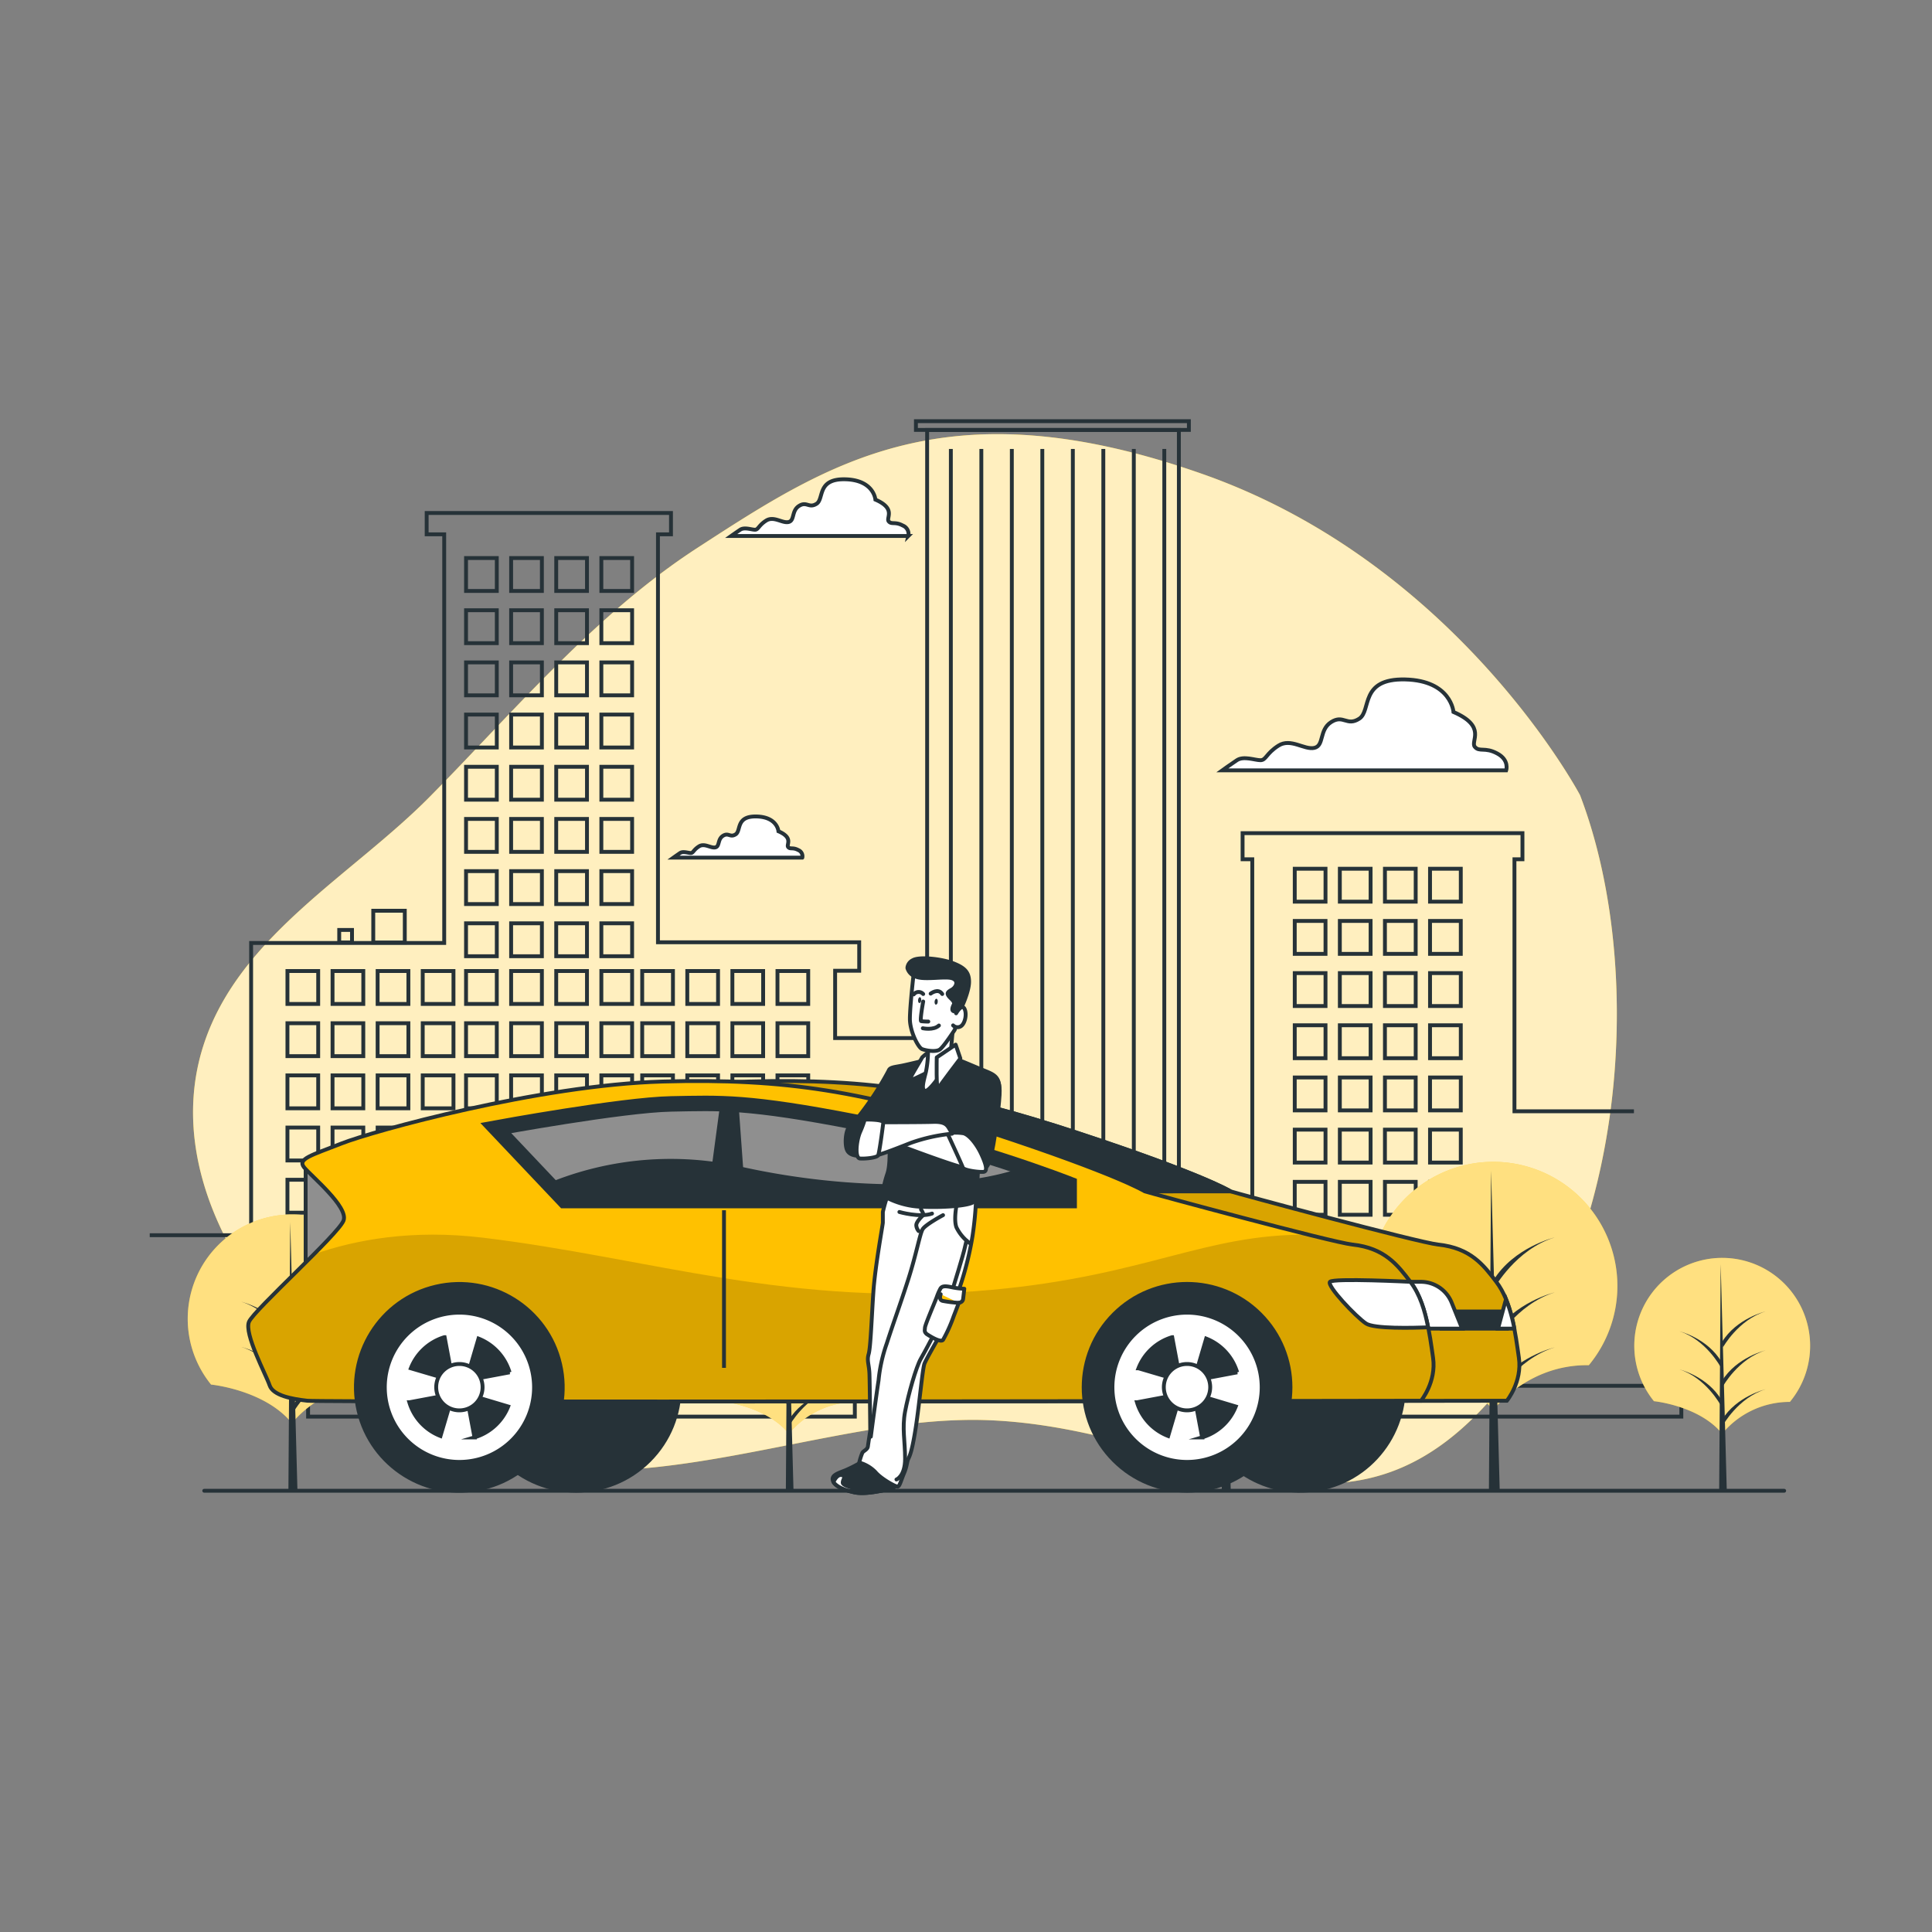 <svg xmlns="http://www.w3.org/2000/svg" xmlns:xlink="http://www.w3.org/1999/xlink" viewBox="0 0 500 500"><rect x="0" y="0" width="500" height="500" fill="#808080" stroke="none"/><defs><clipPath id="freepik--clip-path--inject-100"><path d="M318.47,308.32s-7.1-4.44-39.52-15.1S225.65,279,193.68,279.9s-75.06,12.88-83.05,16-11.55,4-9.77,6.21,11.54,10.22,10.21,13.77S88,339,86.64,342.07s4.45,13.77,5.33,16.44,5.78,3.55,9.77,4,288.24,0,288.24,0,4-4.88,3.11-11.1-1.84-14.42-5.85-19.67c-3.24-4.26-6.59-8.75-15-9.64C366.91,321.53,319.81,308.77,318.47,308.32Z" style="fill:#FFC100;stroke:#263238;stroke-miterlimit:10"></path></clipPath><clipPath id="freepik--clip-path-2--inject-100"><path d="M318.47,308.32s-7.1-4.44-39.52-15.1S225.65,279,193.68,279.9s-75.06,12.88-83.05,16-11.55,4-9.77,6.21,11.54,10.22,10.21,13.77S88,339,86.64,342.07s4.45,13.77,5.33,16.44,5.78,3.55,9.77,4,288.24,0,288.24,0,4-4.88,3.11-11.1-1.84-14.42-5.85-19.67c-3.24-4.26-6.59-8.75-15-9.64C366.91,321.53,319.81,308.77,318.47,308.32Z" style="fill:#FFC100"></path></clipPath><clipPath id="freepik--clip-path-3--inject-100"><path d="M296.27,308.32s-7.11-4.44-39.53-15.1S203.45,279,171.47,279.9s-75.06,12.88-83,16-11.55,4-9.77,6.21,11.55,10.22,10.21,13.77S65.77,339,64.44,342.07s4.44,13.77,5.33,16.44,5.77,3.55,9.77,4,288.23,0,288.23,0,4-4.88,3.11-11.1S369,337,365,331.73c-3.24-4.26-6.6-8.75-15-9.64C344.71,321.53,297.6,308.77,296.27,308.32Z" style="fill:#FFC100;stroke:#263238;stroke-miterlimit:10"></path></clipPath><clipPath id="freepik--clip-path-4--inject-100"><path d="M128.31,291.94l17.77,18.77H276.7v-4.26s-26.77-10.51-55-16-35.28-5-48-4.76S128.31,291.94,128.31,291.94Z" style="fill:#8f8f8f;stroke:#263238;stroke-miterlimit:10;stroke-width:4px"></path></clipPath></defs><g id="freepik--background-simple--inject-100"><path d="M408.91,205.78s-31.65-59.9-97.74-83.12-96.63-2.94-130.49,19C154,158.93,133.16,184,111.33,206.09c-20,20.28-49.3,36-58.55,64.07C41.09,305.66,67.59,344,99,364.65c43.88,28.78,86.42,11.17,132.24,4.41l.26,0a138.75,138.75,0,0,1,20.1-1.6c53.22.11,91.41,37.69,130.18-1S426.74,252.4,408.91,205.78Z" style="fill:#FFC100"></path><path d="M408.91,205.78s-31.65-59.9-97.74-83.12-96.63-2.94-130.49,19C154,158.93,133.16,184,111.33,206.09c-20,20.28-49.3,36-58.55,64.07C41.09,305.66,67.59,344,99,364.65c43.88,28.78,86.42,11.17,132.24,4.41l.26,0a138.75,138.75,0,0,1,20.1-1.6c53.22.11,91.41,37.69,130.18-1S426.74,252.4,408.91,205.78Z" style="fill:#fff;opacity:0.75"></path></g><g id="freepik--Clouds--inject-100"><path d="M387.48,195c-3.19-1.74-4.64-.29-5.81-1.74s3.2-5.23-5.51-9c0,0-.58-8.13-12.49-8.42S355,183.93,351.77,186s-4.07-1.16-7.26.87-1.75,6.1-4.36,6.68-6.1-2.61-9.29-.58-3.2,3.77-4.65,3.77-4.35-1.16-6.1,0-3.77,2.62-3.77,2.62H389.8S390.68,196.7,387.48,195Z" style="fill:#fff;stroke:#263238;stroke-miterlimit:10"></path><path d="M206.6,220c-1.45-.79-2.11-.13-2.63-.79s1.45-2.37-2.51-4.08c0,0-.26-3.7-5.67-3.83s-3.95,3.69-5.4,4.62-1.84-.53-3.29.39-.8,2.77-2,3-2.77-1.18-4.22-.26-1.45,1.71-2.11,1.71-2-.52-2.77,0-1.71,1.19-1.71,1.19h33.35A1.71,1.71,0,0,0,206.6,220Z" style="fill:#fff;stroke:#263238;stroke-miterlimit:10"></path><path d="M233.62,136c-2-1.08-2.9-.18-3.63-1.08s2-3.27-3.44-5.62c0,0-.36-5.08-7.79-5.26s-5.44,5.08-7.44,6.34-2.53-.72-4.53.55-1.08,3.8-2.72,4.17-3.8-1.63-5.79-.37-2,2.36-2.9,2.36-2.72-.73-3.81,0-2.36,1.63-2.36,1.63h45.86A2.35,2.35,0,0,0,233.62,136Z" style="fill:#fff;stroke:#263238;stroke-miterlimit:10"></path></g><g id="freepik--Buildings--inject-100"><rect x="96.6" y="235.7" width="8.16" height="8.22" style="fill:none;stroke:#263238;stroke-miterlimit:10"></rect><rect x="87.79" y="240.67" width="3.31" height="3.24" style="fill:none;stroke:#263238;stroke-miterlimit:10"></rect><polyline points="422.86 287.6 391.94 287.6 391.94 222.38 394.01 222.38 394.01 215.62 321.58 215.62 321.58 222.38 324.09 222.38 324.09 319.37 305.09 319.37 305.09 111.28 239.94 111.28 239.94 268.65 216.13 268.65 216.13 251.23 222.36 251.23 222.36 243.86 170.28 243.86 170.28 138.28 173.65 138.28 173.65 132.76 110.42 132.76 110.42 138.28 114.96 138.28 114.96 244.04 64.99 244.04 64.99 319.67 38.75 319.67" style="fill:none;stroke:#263238;stroke-miterlimit:10"></polyline><rect x="237.04" y="109" width="70.64" height="2.26" style="fill:none;stroke:#263238;stroke-miterlimit:10"></rect><rect x="120.61" y="144.42" width="7.96" height="8.52" style="fill:none;stroke:#263238;stroke-miterlimit:10"></rect><rect x="132.28" y="144.42" width="7.96" height="8.52" style="fill:none;stroke:#263238;stroke-miterlimit:10"></rect><rect x="143.95" y="144.42" width="7.96" height="8.52" style="fill:none;stroke:#263238;stroke-miterlimit:10"></rect><rect x="155.63" y="144.42" width="7.96" height="8.52" style="fill:none;stroke:#263238;stroke-miterlimit:10"></rect><rect x="120.61" y="157.93" width="7.96" height="8.52" style="fill:none;stroke:#263238;stroke-miterlimit:10"></rect><rect x="132.28" y="157.93" width="7.96" height="8.52" style="fill:none;stroke:#263238;stroke-miterlimit:10"></rect><rect x="143.95" y="157.93" width="7.96" height="8.52" style="fill:none;stroke:#263238;stroke-miterlimit:10"></rect><rect x="155.63" y="157.93" width="7.96" height="8.52" style="fill:none;stroke:#263238;stroke-miterlimit:10"></rect><rect x="120.61" y="171.43" width="7.96" height="8.52" style="fill:none;stroke:#263238;stroke-miterlimit:10"></rect><rect x="132.28" y="171.43" width="7.96" height="8.52" style="fill:none;stroke:#263238;stroke-miterlimit:10"></rect><rect x="143.95" y="171.43" width="7.96" height="8.52" style="fill:none;stroke:#263238;stroke-miterlimit:10"></rect><rect x="155.63" y="171.43" width="7.96" height="8.52" style="fill:none;stroke:#263238;stroke-miterlimit:10"></rect><rect x="120.61" y="184.93" width="7.96" height="8.52" style="fill:none;stroke:#263238;stroke-miterlimit:10"></rect><rect x="132.28" y="184.93" width="7.96" height="8.52" style="fill:none;stroke:#263238;stroke-miterlimit:10"></rect><rect x="143.95" y="184.93" width="7.96" height="8.52" style="fill:none;stroke:#263238;stroke-miterlimit:10"></rect><rect x="155.63" y="184.93" width="7.96" height="8.52" style="fill:none;stroke:#263238;stroke-miterlimit:10"></rect><rect x="120.61" y="198.44" width="7.96" height="8.52" style="fill:none;stroke:#263238;stroke-miterlimit:10"></rect><rect x="132.28" y="198.44" width="7.96" height="8.52" style="fill:none;stroke:#263238;stroke-miterlimit:10"></rect><rect x="143.95" y="198.44" width="7.96" height="8.52" style="fill:none;stroke:#263238;stroke-miterlimit:10"></rect><rect x="155.63" y="198.44" width="7.96" height="8.52" style="fill:none;stroke:#263238;stroke-miterlimit:10"></rect><rect x="120.61" y="211.94" width="7.96" height="8.52" style="fill:none;stroke:#263238;stroke-miterlimit:10"></rect><rect x="132.28" y="211.94" width="7.96" height="8.52" style="fill:none;stroke:#263238;stroke-miterlimit:10"></rect><rect x="143.95" y="211.94" width="7.96" height="8.52" style="fill:none;stroke:#263238;stroke-miterlimit:10"></rect><rect x="155.63" y="211.94" width="7.96" height="8.52" style="fill:none;stroke:#263238;stroke-miterlimit:10"></rect><rect x="120.61" y="225.45" width="7.96" height="8.52" style="fill:none;stroke:#263238;stroke-miterlimit:10"></rect><rect x="132.28" y="225.45" width="7.96" height="8.52" style="fill:none;stroke:#263238;stroke-miterlimit:10"></rect><rect x="143.95" y="225.45" width="7.96" height="8.52" style="fill:none;stroke:#263238;stroke-miterlimit:10"></rect><rect x="155.63" y="225.45" width="7.96" height="8.52" style="fill:none;stroke:#263238;stroke-miterlimit:10"></rect><rect x="120.61" y="238.95" width="7.96" height="8.52" style="fill:none;stroke:#263238;stroke-miterlimit:10"></rect><rect x="132.28" y="238.95" width="7.96" height="8.52" style="fill:none;stroke:#263238;stroke-miterlimit:10"></rect><rect x="143.95" y="238.95" width="7.96" height="8.52" style="fill:none;stroke:#263238;stroke-miterlimit:10"></rect><rect x="155.63" y="238.95" width="7.96" height="8.52" style="fill:none;stroke:#263238;stroke-miterlimit:10"></rect><rect x="120.61" y="251.3" width="7.96" height="8.52" style="fill:none;stroke:#263238;stroke-miterlimit:10"></rect><rect x="132.28" y="251.3" width="7.96" height="8.52" style="fill:none;stroke:#263238;stroke-miterlimit:10"></rect><rect x="143.95" y="251.3" width="7.96" height="8.52" style="fill:none;stroke:#263238;stroke-miterlimit:10"></rect><rect x="155.63" y="251.3" width="7.96" height="8.52" style="fill:none;stroke:#263238;stroke-miterlimit:10"></rect><rect x="120.61" y="264.81" width="7.96" height="8.52" style="fill:none;stroke:#263238;stroke-miterlimit:10"></rect><rect x="132.28" y="264.81" width="7.96" height="8.52" style="fill:none;stroke:#263238;stroke-miterlimit:10"></rect><rect x="143.95" y="264.81" width="7.96" height="8.52" style="fill:none;stroke:#263238;stroke-miterlimit:10"></rect><rect x="155.63" y="264.81" width="7.96" height="8.52" style="fill:none;stroke:#263238;stroke-miterlimit:10"></rect><rect x="120.61" y="278.31" width="7.96" height="8.52" style="fill:none;stroke:#263238;stroke-miterlimit:10"></rect><rect x="132.28" y="278.31" width="7.96" height="8.52" style="fill:none;stroke:#263238;stroke-miterlimit:10"></rect><rect x="143.95" y="278.31" width="7.96" height="8.52" style="fill:none;stroke:#263238;stroke-miterlimit:10"></rect><rect x="155.63" y="278.31" width="7.96" height="8.52" style="fill:none;stroke:#263238;stroke-miterlimit:10"></rect><rect x="120.61" y="291.81" width="7.96" height="8.52" style="fill:none;stroke:#263238;stroke-miterlimit:10"></rect><rect x="132.28" y="291.81" width="7.96" height="8.52" style="fill:none;stroke:#263238;stroke-miterlimit:10"></rect><rect x="143.95" y="291.81" width="7.96" height="8.52" style="fill:none;stroke:#263238;stroke-miterlimit:10"></rect><rect x="155.63" y="291.81" width="7.96" height="8.52" style="fill:none;stroke:#263238;stroke-miterlimit:10"></rect><rect x="120.61" y="305.32" width="7.96" height="8.52" style="fill:none;stroke:#263238;stroke-miterlimit:10"></rect><rect x="132.28" y="305.32" width="7.96" height="8.52" style="fill:none;stroke:#263238;stroke-miterlimit:10"></rect><rect x="143.95" y="305.32" width="7.96" height="8.52" style="fill:none;stroke:#263238;stroke-miterlimit:10"></rect><rect x="155.63" y="305.32" width="7.96" height="8.52" style="fill:none;stroke:#263238;stroke-miterlimit:10"></rect><rect x="120.61" y="318.82" width="7.96" height="8.52" style="fill:none;stroke:#263238;stroke-miterlimit:10"></rect><rect x="132.28" y="318.82" width="7.96" height="8.52" style="fill:none;stroke:#263238;stroke-miterlimit:10"></rect><rect x="143.95" y="318.82" width="7.96" height="8.52" style="fill:none;stroke:#263238;stroke-miterlimit:10"></rect><rect x="155.63" y="318.82" width="7.96" height="8.52" style="fill:none;stroke:#263238;stroke-miterlimit:10"></rect><rect x="120.61" y="332.33" width="7.96" height="8.52" style="fill:none;stroke:#263238;stroke-miterlimit:10"></rect><rect x="132.28" y="332.33" width="7.96" height="8.52" style="fill:none;stroke:#263238;stroke-miterlimit:10"></rect><rect x="143.95" y="332.33" width="7.96" height="8.52" style="fill:none;stroke:#263238;stroke-miterlimit:10"></rect><rect x="155.63" y="332.33" width="7.96" height="8.52" style="fill:none;stroke:#263238;stroke-miterlimit:10"></rect><rect x="120.61" y="345.83" width="7.96" height="8.52" style="fill:none;stroke:#263238;stroke-miterlimit:10"></rect><rect x="132.28" y="345.83" width="7.96" height="8.52" style="fill:none;stroke:#263238;stroke-miterlimit:10"></rect><rect x="143.95" y="345.83" width="7.96" height="8.52" style="fill:none;stroke:#263238;stroke-miterlimit:10"></rect><rect x="155.63" y="345.83" width="7.96" height="8.52" style="fill:none;stroke:#263238;stroke-miterlimit:10"></rect><rect x="166.2" y="251.3" width="7.96" height="8.52" style="fill:none;stroke:#263238;stroke-miterlimit:10"></rect><rect x="177.87" y="251.3" width="7.96" height="8.52" style="fill:none;stroke:#263238;stroke-miterlimit:10"></rect><rect x="189.54" y="251.3" width="7.96" height="8.52" style="fill:none;stroke:#263238;stroke-miterlimit:10"></rect><rect x="201.21" y="251.3" width="7.96" height="8.52" style="fill:none;stroke:#263238;stroke-miterlimit:10"></rect><rect x="166.2" y="264.81" width="7.96" height="8.52" style="fill:none;stroke:#263238;stroke-miterlimit:10"></rect><rect x="177.87" y="264.81" width="7.96" height="8.52" style="fill:none;stroke:#263238;stroke-miterlimit:10"></rect><rect x="189.54" y="264.81" width="7.96" height="8.52" style="fill:none;stroke:#263238;stroke-miterlimit:10"></rect><rect x="201.21" y="264.81" width="7.96" height="8.52" style="fill:none;stroke:#263238;stroke-miterlimit:10"></rect><rect x="166.2" y="278.31" width="7.96" height="8.52" style="fill:none;stroke:#263238;stroke-miterlimit:10"></rect><rect x="177.87" y="278.31" width="7.96" height="8.52" style="fill:none;stroke:#263238;stroke-miterlimit:10"></rect><rect x="189.54" y="278.31" width="7.96" height="8.52" style="fill:none;stroke:#263238;stroke-miterlimit:10"></rect><rect x="201.21" y="278.31" width="7.96" height="8.52" style="fill:none;stroke:#263238;stroke-miterlimit:10"></rect><rect x="166.2" y="291.81" width="7.96" height="8.52" style="fill:none;stroke:#263238;stroke-miterlimit:10"></rect><rect x="177.87" y="291.81" width="7.96" height="8.52" style="fill:none;stroke:#263238;stroke-miterlimit:10"></rect><rect x="189.54" y="291.81" width="7.96" height="8.52" style="fill:none;stroke:#263238;stroke-miterlimit:10"></rect><rect x="201.21" y="291.81" width="7.96" height="8.52" style="fill:none;stroke:#263238;stroke-miterlimit:10"></rect><rect x="166.2" y="305.32" width="7.96" height="8.52" style="fill:none;stroke:#263238;stroke-miterlimit:10"></rect><rect x="177.87" y="305.32" width="7.96" height="8.52" style="fill:none;stroke:#263238;stroke-miterlimit:10"></rect><rect x="189.54" y="305.32" width="7.96" height="8.52" style="fill:none;stroke:#263238;stroke-miterlimit:10"></rect><rect x="201.21" y="305.32" width="7.96" height="8.52" style="fill:none;stroke:#263238;stroke-miterlimit:10"></rect><rect x="166.2" y="318.82" width="7.96" height="8.52" style="fill:none;stroke:#263238;stroke-miterlimit:10"></rect><rect x="177.87" y="318.82" width="7.96" height="8.52" style="fill:none;stroke:#263238;stroke-miterlimit:10"></rect><rect x="189.54" y="318.82" width="7.96" height="8.52" style="fill:none;stroke:#263238;stroke-miterlimit:10"></rect><rect x="201.21" y="318.82" width="7.96" height="8.52" style="fill:none;stroke:#263238;stroke-miterlimit:10"></rect><rect x="166.2" y="332.33" width="7.96" height="8.52" style="fill:none;stroke:#263238;stroke-miterlimit:10"></rect><rect x="177.87" y="332.33" width="7.96" height="8.52" style="fill:none;stroke:#263238;stroke-miterlimit:10"></rect><rect x="189.54" y="332.33" width="7.96" height="8.52" style="fill:none;stroke:#263238;stroke-miterlimit:10"></rect><rect x="201.21" y="332.33" width="7.96" height="8.52" style="fill:none;stroke:#263238;stroke-miterlimit:10"></rect><rect x="166.2" y="345.83" width="7.96" height="8.52" style="fill:none;stroke:#263238;stroke-miterlimit:10"></rect><rect x="177.87" y="345.83" width="7.96" height="8.52" style="fill:none;stroke:#263238;stroke-miterlimit:10"></rect><rect x="189.54" y="345.83" width="7.96" height="8.52" style="fill:none;stroke:#263238;stroke-miterlimit:10"></rect><rect x="201.21" y="345.83" width="7.96" height="8.52" style="fill:none;stroke:#263238;stroke-miterlimit:10"></rect><rect x="74.39" y="251.3" width="7.96" height="8.52" style="fill:none;stroke:#263238;stroke-miterlimit:10"></rect><rect x="86.06" y="251.3" width="7.96" height="8.52" style="fill:none;stroke:#263238;stroke-miterlimit:10"></rect><rect x="97.73" y="251.3" width="7.96" height="8.52" style="fill:none;stroke:#263238;stroke-miterlimit:10"></rect><rect x="109.4" y="251.3" width="7.96" height="8.52" style="fill:none;stroke:#263238;stroke-miterlimit:10"></rect><rect x="74.39" y="264.81" width="7.96" height="8.52" style="fill:none;stroke:#263238;stroke-miterlimit:10"></rect><rect x="86.06" y="264.81" width="7.96" height="8.52" style="fill:none;stroke:#263238;stroke-miterlimit:10"></rect><rect x="97.73" y="264.81" width="7.96" height="8.52" style="fill:none;stroke:#263238;stroke-miterlimit:10"></rect><rect x="109.4" y="264.81" width="7.96" height="8.52" style="fill:none;stroke:#263238;stroke-miterlimit:10"></rect><rect x="74.39" y="278.31" width="7.96" height="8.52" style="fill:none;stroke:#263238;stroke-miterlimit:10"></rect><rect x="86.06" y="278.31" width="7.96" height="8.52" style="fill:none;stroke:#263238;stroke-miterlimit:10"></rect><rect x="97.73" y="278.31" width="7.96" height="8.52" style="fill:none;stroke:#263238;stroke-miterlimit:10"></rect><rect x="109.4" y="278.31" width="7.96" height="8.52" style="fill:none;stroke:#263238;stroke-miterlimit:10"></rect><rect x="74.39" y="291.81" width="7.96" height="8.52" style="fill:none;stroke:#263238;stroke-miterlimit:10"></rect><rect x="86.06" y="291.81" width="7.96" height="8.52" style="fill:none;stroke:#263238;stroke-miterlimit:10"></rect><rect x="97.73" y="291.81" width="7.96" height="8.52" style="fill:none;stroke:#263238;stroke-miterlimit:10"></rect><rect x="109.4" y="291.81" width="7.96" height="8.52" style="fill:none;stroke:#263238;stroke-miterlimit:10"></rect><rect x="74.39" y="305.32" width="7.96" height="8.52" style="fill:none;stroke:#263238;stroke-miterlimit:10"></rect><rect x="86.06" y="305.32" width="7.96" height="8.52" style="fill:none;stroke:#263238;stroke-miterlimit:10"></rect><rect x="97.73" y="305.32" width="7.96" height="8.52" style="fill:none;stroke:#263238;stroke-miterlimit:10"></rect><rect x="109.4" y="305.32" width="7.96" height="8.52" style="fill:none;stroke:#263238;stroke-miterlimit:10"></rect><rect x="74.39" y="318.82" width="7.96" height="8.52" style="fill:none;stroke:#263238;stroke-miterlimit:10"></rect><rect x="86.06" y="318.82" width="7.96" height="8.52" style="fill:none;stroke:#263238;stroke-miterlimit:10"></rect><rect x="97.73" y="318.82" width="7.96" height="8.52" style="fill:none;stroke:#263238;stroke-miterlimit:10"></rect><rect x="109.4" y="318.82" width="7.96" height="8.52" style="fill:none;stroke:#263238;stroke-miterlimit:10"></rect><rect x="74.39" y="332.33" width="7.96" height="8.52" style="fill:none;stroke:#263238;stroke-miterlimit:10"></rect><rect x="86.06" y="332.33" width="7.96" height="8.52" style="fill:none;stroke:#263238;stroke-miterlimit:10"></rect><rect x="97.73" y="332.33" width="7.96" height="8.52" style="fill:none;stroke:#263238;stroke-miterlimit:10"></rect><rect x="109.4" y="332.33" width="7.96" height="8.52" style="fill:none;stroke:#263238;stroke-miterlimit:10"></rect><rect x="74.39" y="345.83" width="7.96" height="8.52" style="fill:none;stroke:#263238;stroke-miterlimit:10"></rect><rect x="86.06" y="345.83" width="7.96" height="8.52" style="fill:none;stroke:#263238;stroke-miterlimit:10"></rect><rect x="97.73" y="345.83" width="7.96" height="8.52" style="fill:none;stroke:#263238;stroke-miterlimit:10"></rect><rect x="109.4" y="345.83" width="7.96" height="8.52" style="fill:none;stroke:#263238;stroke-miterlimit:10"></rect><rect x="335.08" y="224.83" width="7.96" height="8.52" style="fill:none;stroke:#263238;stroke-miterlimit:10"></rect><rect x="346.75" y="224.83" width="7.96" height="8.52" style="fill:none;stroke:#263238;stroke-miterlimit:10"></rect><rect x="358.42" y="224.83" width="7.96" height="8.52" style="fill:none;stroke:#263238;stroke-miterlimit:10"></rect><rect x="370.09" y="224.83" width="7.96" height="8.52" style="fill:none;stroke:#263238;stroke-miterlimit:10"></rect><rect x="335.08" y="238.34" width="7.96" height="8.52" style="fill:none;stroke:#263238;stroke-miterlimit:10"></rect><rect x="346.75" y="238.34" width="7.96" height="8.52" style="fill:none;stroke:#263238;stroke-miterlimit:10"></rect><rect x="358.42" y="238.34" width="7.96" height="8.52" style="fill:none;stroke:#263238;stroke-miterlimit:10"></rect><rect x="370.09" y="238.34" width="7.96" height="8.52" style="fill:none;stroke:#263238;stroke-miterlimit:10"></rect><rect x="335.08" y="251.84" width="7.96" height="8.52" style="fill:none;stroke:#263238;stroke-miterlimit:10"></rect><rect x="346.75" y="251.84" width="7.96" height="8.52" style="fill:none;stroke:#263238;stroke-miterlimit:10"></rect><rect x="358.42" y="251.84" width="7.96" height="8.52" style="fill:none;stroke:#263238;stroke-miterlimit:10"></rect><rect x="370.09" y="251.84" width="7.96" height="8.52" style="fill:none;stroke:#263238;stroke-miterlimit:10"></rect><rect x="335.08" y="265.34" width="7.96" height="8.52" style="fill:none;stroke:#263238;stroke-miterlimit:10"></rect><rect x="346.75" y="265.34" width="7.96" height="8.52" style="fill:none;stroke:#263238;stroke-miterlimit:10"></rect><rect x="358.42" y="265.34" width="7.96" height="8.52" style="fill:none;stroke:#263238;stroke-miterlimit:10"></rect><rect x="370.09" y="265.34" width="7.96" height="8.52" style="fill:none;stroke:#263238;stroke-miterlimit:10"></rect><rect x="335.08" y="278.85" width="7.96" height="8.52" style="fill:none;stroke:#263238;stroke-miterlimit:10"></rect><rect x="346.75" y="278.85" width="7.96" height="8.52" style="fill:none;stroke:#263238;stroke-miterlimit:10"></rect><rect x="358.42" y="278.85" width="7.96" height="8.52" style="fill:none;stroke:#263238;stroke-miterlimit:10"></rect><rect x="370.09" y="278.85" width="7.96" height="8.52" style="fill:none;stroke:#263238;stroke-miterlimit:10"></rect><rect x="335.08" y="292.35" width="7.96" height="8.52" style="fill:none;stroke:#263238;stroke-miterlimit:10"></rect><rect x="346.75" y="292.35" width="7.96" height="8.52" style="fill:none;stroke:#263238;stroke-miterlimit:10"></rect><rect x="358.42" y="292.35" width="7.96" height="8.52" style="fill:none;stroke:#263238;stroke-miterlimit:10"></rect><rect x="370.09" y="292.35" width="7.96" height="8.52" style="fill:none;stroke:#263238;stroke-miterlimit:10"></rect><rect x="335.08" y="305.86" width="7.96" height="8.52" style="fill:none;stroke:#263238;stroke-miterlimit:10"></rect><rect x="346.75" y="305.86" width="7.96" height="8.52" style="fill:none;stroke:#263238;stroke-miterlimit:10"></rect><rect x="358.42" y="305.86" width="7.96" height="8.52" style="fill:none;stroke:#263238;stroke-miterlimit:10"></rect><rect x="370.09" y="305.86" width="7.96" height="8.52" style="fill:none;stroke:#263238;stroke-miterlimit:10"></rect><rect x="335.08" y="319.36" width="7.96" height="8.52" style="fill:none;stroke:#263238;stroke-miterlimit:10"></rect><rect x="346.75" y="319.36" width="7.96" height="8.52" style="fill:none;stroke:#263238;stroke-miterlimit:10"></rect><rect x="358.42" y="319.36" width="7.96" height="8.52" style="fill:none;stroke:#263238;stroke-miterlimit:10"></rect><rect x="370.09" y="319.36" width="7.96" height="8.52" style="fill:none;stroke:#263238;stroke-miterlimit:10"></rect><line x1="246.08" y1="116.19" x2="246.08" y2="362.94" style="fill:none;stroke:#263238;stroke-miterlimit:10"></line><line x1="253.97" y1="116.19" x2="253.97" y2="362.94" style="fill:none;stroke:#263238;stroke-miterlimit:10"></line><line x1="261.86" y1="116.19" x2="261.86" y2="362.94" style="fill:none;stroke:#263238;stroke-miterlimit:10"></line><line x1="269.75" y1="116.19" x2="269.75" y2="362.94" style="fill:none;stroke:#263238;stroke-miterlimit:10"></line><line x1="277.65" y1="116.19" x2="277.65" y2="362.94" style="fill:none;stroke:#263238;stroke-miterlimit:10"></line><line x1="285.54" y1="116.19" x2="285.54" y2="362.94" style="fill:none;stroke:#263238;stroke-miterlimit:10"></line><line x1="293.43" y1="116.19" x2="293.43" y2="362.94" style="fill:none;stroke:#263238;stroke-miterlimit:10"></line><line x1="301.32" y1="116.19" x2="301.32" y2="362.94" style="fill:none;stroke:#263238;stroke-miterlimit:10"></line><rect x="79.73" y="358.64" width="141.5" height="7.98" style="fill:none;stroke:#263238;stroke-miterlimit:10"></rect><rect x="308.07" y="358.64" width="127.06" height="7.98" style="fill:none;stroke:#263238;stroke-miterlimit:10"></rect></g><g id="freepik--Trees--inject-100"><path d="M296.2,358.33s13.87,1.37,20.9,10c0,0,7.43-10,20.77-9.76a27,27,0,1,0-41.67-.19Z" style="fill:#FFC100"></path><path d="M296.2,358.33s13.87,1.37,20.9,10c0,0,7.43-10,20.77-9.76a27,27,0,1,0-41.67-.19Z" style="fill:#fff;opacity:0.5"></path><polygon points="316.64 316.28 316.18 385.81 318.52 385.81 316.64 316.28" style="fill:#263238"></polygon><path d="M317.35,365.68s4.68-8.43,13.11-11c0,0-8.9,2.1-13.35,9.36Z" style="fill:#263238"></path><path d="M317.35,341.8s4.68-8.43,13.11-11c0,0-8.9,2.1-13.35,9.36Z" style="fill:#263238"></path><path d="M317.35,353.74s4.68-8.43,13.11-11c0,0-8.9,2.1-13.35,9.36Z" style="fill:#263238"></path><path d="M316.65,347.89s-4.52-8.43-12.65-11c0,0,8.59,2.11,12.88,9.37Z" style="fill:#263238"></path><path d="M316.65,359.59s-4.52-8.43-12.65-11c0,0,8.59,2.11,12.88,9.36Z" style="fill:#263238"></path><path d="M361.53,353.06s16.53,1.63,24.91,11.88c0,0,8.85-11.87,24.75-11.63a32.13,32.13,0,1,0-49.66-.22Z" style="fill:#FFC100"></path><path d="M361.53,353.06s16.53,1.63,24.91,11.88c0,0,8.85-11.87,24.75-11.63a32.13,32.13,0,1,0-49.66-.22Z" style="fill:#fff;opacity:0.5"></path><polygon points="385.89 302.95 385.33 385.81 388.13 385.81 385.89 302.95" style="fill:#263238"></polygon><path d="M386.73,361.82s5.58-10.05,15.62-13.12c0,0-10.6,2.52-15.9,11.16Z" style="fill:#263238"></path><path d="M386.73,333.36s5.58-10.05,15.62-13.11c0,0-10.6,2.51-15.9,11.16Z" style="fill:#263238"></path><path d="M386.73,347.59s5.58-10,15.62-13.12c0,0-10.6,2.52-15.9,11.17Z" style="fill:#263238"></path><path d="M385.9,340.61s-5.38-10-15.07-13.11c0,0,10.23,2.51,15.34,11.16Z" style="fill:#263238"></path><path d="M385.9,354.56s-5.38-10-15.07-13.11c0,0,10.23,2.51,15.34,11.16Z" style="fill:#263238"></path><path d="M428.07,362.63s11.7,1.16,17.63,8.41a22.66,22.66,0,0,1,17.52-8.23,22.75,22.75,0,1,0-35.16-.16Z" style="fill:#FFC100"></path><path d="M428.07,362.63s11.7,1.16,17.63,8.41a22.66,22.66,0,0,1,17.52-8.23,22.75,22.75,0,1,0-35.16-.16Z" style="fill:#fff;opacity:0.5"></path><polygon points="445.31 327.16 444.92 385.81 446.89 385.81 445.31 327.16" style="fill:#263238"></polygon><path d="M445.91,368.83s3.94-7.11,11-9.28c0,0-7.5,1.77-11.25,7.9Z" style="fill:#263238"></path><path d="M445.91,348.68s3.94-7.11,11-9.28c0,0-7.5,1.78-11.25,7.9Z" style="fill:#263238"></path><path d="M445.91,358.76s3.94-7.11,11-9.29c0,0-7.5,1.78-11.25,7.9Z" style="fill:#263238"></path><path d="M445.32,353.82s-3.81-7.11-10.67-9.28c0,0,7.24,1.77,10.86,7.9Z" style="fill:#263238"></path><path d="M445.32,363.69s-3.81-7.11-10.67-9.28c0,0,7.24,1.78,10.86,7.9Z" style="fill:#263238"></path><path d="M54.67,358.33s13.87,1.37,20.9,10c0,0,7.43-10,20.77-9.76a27,27,0,1,0-41.67-.19Z" style="fill:#FFC100"></path><path d="M54.67,358.33s13.87,1.37,20.9,10c0,0,7.43-10,20.77-9.76a27,27,0,1,0-41.67-.19Z" style="fill:#fff;opacity:0.5"></path><polygon points="75.11 316.28 74.64 385.81 76.98 385.81 75.11 316.28" style="fill:#263238"></polygon><path d="M75.81,365.68s4.69-8.43,13.11-11c0,0-8.89,2.1-13.34,9.36Z" style="fill:#263238"></path><path d="M75.81,341.8s4.69-8.43,13.11-11c0,0-8.89,2.1-13.34,9.36Z" style="fill:#263238"></path><path d="M75.81,353.74s4.69-8.43,13.11-11c0,0-8.89,2.1-13.34,9.36Z" style="fill:#263238"></path><path d="M75.12,347.89s-4.52-8.43-12.65-11c0,0,8.58,2.11,12.88,9.37Z" style="fill:#263238"></path><path d="M75.12,359.59s-4.52-8.43-12.65-11c0,0,8.58,2.11,12.88,9.36Z" style="fill:#263238"></path><path d="M120,353.06s16.53,1.63,24.91,11.88c0,0,8.85-11.87,24.75-11.63a32.13,32.13,0,1,0-49.67-.22Z" style="fill:#FFC100"></path><path d="M120,353.06s16.53,1.63,24.91,11.88c0,0,8.85-11.87,24.75-11.63a32.13,32.13,0,1,0-49.67-.22Z" style="fill:#fff;opacity:0.5"></path><polygon points="144.36 302.95 143.8 385.81 146.59 385.81 144.36 302.95" style="fill:#263238"></polygon><path d="M145.2,361.82s5.58-10.05,15.62-13.12c0,0-10.6,2.52-15.9,11.16Z" style="fill:#263238"></path><path d="M145.2,333.36s5.58-10.05,15.62-13.11c0,0-10.6,2.51-15.9,11.16Z" style="fill:#263238"></path><path d="M145.2,347.59s5.58-10,15.62-13.12c0,0-10.6,2.52-15.9,11.17Z" style="fill:#263238"></path><path d="M144.37,340.61s-5.38-10-15.08-13.11c0,0,10.23,2.51,15.35,11.16Z" style="fill:#263238"></path><path d="M144.37,354.56s-5.38-10-15.08-13.11c0,0,10.23,2.51,15.35,11.16Z" style="fill:#263238"></path><path d="M186.54,362.63s11.7,1.16,17.63,8.41a22.64,22.64,0,0,1,17.52-8.23,22.75,22.75,0,1,0-35.16-.16Z" style="fill:#FFC100"></path><path d="M186.54,362.63s11.7,1.16,17.63,8.41a22.64,22.64,0,0,1,17.52-8.23,22.75,22.75,0,1,0-35.16-.16Z" style="fill:#fff;opacity:0.5"></path><polygon points="203.78 327.16 203.38 385.81 205.36 385.81 203.78 327.16" style="fill:#263238"></polygon><path d="M204.37,368.83s3.95-7.11,11.06-9.28c0,0-7.5,1.77-11.25,7.9Z" style="fill:#263238"></path><path d="M204.37,348.68s3.95-7.11,11.06-9.28c0,0-7.5,1.78-11.25,7.9Z" style="fill:#263238"></path><path d="M204.37,358.76s3.95-7.11,11.06-9.29c0,0-7.5,1.78-11.25,7.9Z" style="fill:#263238"></path><path d="M203.79,353.82s-3.81-7.11-10.67-9.28c0,0,7.24,1.77,10.86,7.9Z" style="fill:#263238"></path><path d="M203.79,363.69s-3.81-7.11-10.67-9.28c0,0,7.24,1.78,10.86,7.9Z" style="fill:#263238"></path></g><g id="freepik--Car--inject-100"><circle cx="336.52" cy="359.03" r="26.76" transform="translate(-72.76 85.83) rotate(-13.13)" style="fill:#263238;stroke:#263238;stroke-miterlimit:10"></circle><circle cx="149.1" cy="359.03" r="26.76" transform="translate(-210.2 210.59) rotate(-45)" style="fill:#263238;stroke:#263238;stroke-miterlimit:10"></circle><path d="M318.47,308.32s-7.1-4.44-39.52-15.1S225.65,279,193.68,279.9s-75.06,12.88-83.05,16-11.55,4-9.77,6.21,11.54,10.22,10.21,13.77S88,339,86.64,342.07s4.45,13.77,5.33,16.44,5.78,3.55,9.77,4,288.24,0,288.24,0,4-4.88,3.11-11.1-1.84-14.42-5.85-19.67c-3.24-4.26-6.59-8.75-15-9.64C366.91,321.53,319.81,308.77,318.47,308.32Z" style="fill:#FFC100"></path><g style="clip-path:url(#freepik--clip-path--inject-100)"><path d="M318.47,308.32s-7.1-4.44-39.52-15.1S225.65,279,193.68,279.9s-75.06,12.88-83.05,16-11.55,4-9.77,6.21,11.54,10.22,10.21,13.77S88,339,86.64,342.07s4.45,13.77,5.33,16.44,5.78,3.55,9.77,4,288.24,0,288.24,0,4-4.88,3.11-11.1-1.84-14.42-5.85-19.67c-3.24-4.26-6.59-8.75-15-9.64C366.91,321.53,319.81,308.77,318.47,308.32Z" style="fill:#FFC100"></path><g style="clip-path:url(#freepik--clip-path-2--inject-100)"><path d="M318.47,308.32s-7.1-4.44-39.52-15.1S225.65,279,193.68,279.9s-75.06,12.88-83.05,16-11.55,4-9.77,6.21,11.54,10.22,10.21,13.77S88,339,86.64,342.07s4.45,13.77,5.33,16.44,5.78,3.55,9.77,4,288.24,0,288.24,0,4-4.88,3.11-11.1-1.84-14.42-5.85-19.67c-3.24-4.26-6.59-8.75-15-9.64C366.91,321.53,319.81,308.77,318.47,308.32Z" style="opacity:0.15"></path></g></g><path d="M318.47,308.32s-7.1-4.44-39.52-15.1S225.65,279,193.68,279.9s-75.06,12.88-83.05,16-11.55,4-9.77,6.21,11.54,10.22,10.21,13.77S88,339,86.64,342.07s4.45,13.77,5.33,16.44,5.78,3.55,9.77,4,288.24,0,288.24,0,4-4.88,3.11-11.1-1.84-14.42-5.85-19.67c-3.24-4.26-6.59-8.75-15-9.64C366.91,321.53,319.81,308.77,318.47,308.32Z" style="fill:none;stroke:#263238;stroke-miterlimit:10"></path><rect x="373.1" y="339.41" width="16.88" height="4.44" style="fill:#263238;stroke:#263238;stroke-miterlimit:10"></rect><path d="M365,331.73h2.69a8.6,8.6,0,0,1,8,5.4l2.71,6.72h-8.8Z" style="fill:#fff;stroke:#263238;stroke-miterlimit:10"></path><path d="M389.77,336.27c-.1.28-.19.56-.27.86l-1.81,6.72h4.22A40.69,40.69,0,0,0,389.77,336.27Z" style="fill:#fff;stroke:#263238;stroke-miterlimit:10"></path><path d="M318.47,308.32s-7.1-4.44-39.52-15.1c-7.41-2.43-14.2-4.49-20.67-6.22H235.42l-4.88,1.34,65.73,20Z" style="fill:#263238;stroke:#263238;stroke-miterlimit:10"></path><path d="M79.1,301.2v30s18.26-15,16-19.27S79.1,301.2,79.1,301.2Z" style="fill:#8f8f8f;stroke:#263238;stroke-miterlimit:10"></path><path d="M296.27,308.32s-7.11-4.44-39.53-15.1S203.45,279,171.47,279.9s-75.06,12.88-83,16-11.55,4-9.77,6.21,11.55,10.22,10.21,13.77S65.77,339,64.44,342.07s4.44,13.77,5.33,16.44,5.77,3.55,9.77,4,288.23,0,288.23,0,4-4.88,3.11-11.1S369,337,365,331.73c-3.24-4.26-6.6-8.75-15-9.64C344.71,321.53,297.6,308.77,296.27,308.32Z" style="fill:#FFC100"></path><g style="clip-path:url(#freepik--clip-path-3--inject-100)"><path d="M365,331.73c-3.24-4.26-6.6-8.75-15-9.64-1.4-.15-5.73-1.15-11.36-2.55-26.84-.27-41.79,10.58-81.89,14.26-52.22,4.78-88.35-8.27-131.87-13.5-18.15-2.17-32.8.5-43.73,4.34-6.85,6.92-15.88,15.47-16.72,17.43-1.33,3.11,4.44,13.77,5.33,16.44s5.77,3.55,9.77,4,288.23,0,288.23,0,4-4.88,3.11-11.1S369,337,365,331.73Z" style="opacity:0.15"></path></g><path d="M296.27,308.32s-7.11-4.44-39.53-15.1S203.45,279,171.47,279.9s-75.06,12.88-83,16-11.55,4-9.77,6.21,11.55,10.22,10.21,13.77S65.77,339,64.44,342.07s4.44,13.77,5.33,16.44,5.77,3.55,9.77,4,288.23,0,288.23,0,4-4.88,3.11-11.1S369,337,365,331.73c-3.24-4.26-6.6-8.75-15-9.64C344.71,321.53,297.6,308.77,296.27,308.32Z" style="fill:none;stroke:#263238;stroke-miterlimit:10"></path><path d="M128.31,291.94l17.77,18.77H276.7v-4.26s-26.77-10.51-55-16-35.28-5-48-4.76S128.31,291.94,128.31,291.94Z" style="fill:#8f8f8f"></path><g style="clip-path:url(#freepik--clip-path-4--inject-100)"><path d="M192,302.5a82.72,82.72,0,0,0-49.8,4.11l3.88,4.1H276.7v-4.26s-4.33-1.7-11.35-4.09C250.66,308,221.52,309,192,302.5Z" style="fill:#263238;stroke:#263238;stroke-miterlimit:10"></path></g><path d="M128.31,291.94l17.77,18.77H276.7v-4.26s-26.77-10.51-55-16-35.28-5-48-4.76S128.31,291.94,128.31,291.94Z" style="fill:none;stroke:#263238;stroke-miterlimit:10;stroke-width:4px"></path><line x1="187.37" y1="313.21" x2="187.37" y2="354" style="fill:none;stroke:#263238;stroke-miterlimit:10"></line><circle cx="118.9" cy="359.03" r="26.76" transform="translate(-78.14 36.21) rotate(-13.07)" style="fill:#263238;stroke:#263238;stroke-miterlimit:10"></circle><path d="M118.9,339.72A19.31,19.31,0,1,0,138.21,359,19.32,19.32,0,0,0,118.9,339.72Zm13,15.44-11.25,2.11,3.19-10.85A13.61,13.61,0,0,1,131.88,355.16Zm-12,2.9V360h-1.93v-1.94Zm-4.83-12,2.11,11.25-10.86-3.2A13.57,13.57,0,0,1,115,346.06Zm-9.11,16.84,11.25-2.11L114,371.64A13.52,13.52,0,0,1,105.93,362.9Zm16.84,9.1-2.11-11.24L131.52,364A13.57,13.57,0,0,1,122.77,372Z" style="fill:#fff;stroke:#263238;stroke-miterlimit:10"></path><path d="M124.89,359a6,6,0,1,0-6,6A6,6,0,0,0,124.89,359Z" style="fill:#fff;stroke:#263238;stroke-miterlimit:10"></path><circle cx="307.21" cy="359.03" r="26.76" transform="translate(-163.89 322.39) rotate(-45)" style="fill:#263238;stroke:#263238;stroke-miterlimit:10"></circle><path d="M307.21,339.72A19.31,19.31,0,1,0,326.52,359,19.32,19.32,0,0,0,307.21,339.72Zm13,15.44-11.24,2.11,3.19-10.85A13.58,13.58,0,0,1,320.18,355.16Zm-12,2.9V360h-1.94v-1.94Zm-4.84-12,2.11,11.25-10.85-3.2A13.55,13.55,0,0,1,303.34,346.06Zm-9.1,16.84,11.25-2.11-3.2,10.85A13.53,13.53,0,0,1,294.24,362.9Zm16.84,9.1L309,360.76,319.82,364A13.55,13.55,0,0,1,311.08,372Z" style="fill:#fff;stroke:#263238;stroke-miterlimit:10"></path><path d="M313.2,359a6,6,0,1,0-6,6A6,6,0,0,0,313.2,359Z" style="fill:#fff;stroke:#263238;stroke-miterlimit:10"></path><path d="M365,331.73s-19.92-1-20.81,0,6.66,9,9.33,10.79c2.11,1.41,12.05,1.14,16.07,1C368.78,339.22,367.47,334.93,365,331.73Z" style="fill:#fff;stroke:#263238;stroke-miterlimit:10"></path><path d="M190.64,285.82c-1.31-.09-2.54-.15-3.74-.19l-3.35,25h8.88Z" style="fill:#263238;stroke:#263238;stroke-miterlimit:10"></path></g><g id="freepik--Character--inject-100"><path d="M223.7,377.9a33.62,33.62,0,0,1-5,2.65c-2.14.82-3.56,1.32-3.15,2.65s2.74,2.44,5.7,3.05,8.24-.71,9.67-1.12,1.63-2.75.61-4.07S225.43,377.19,223.7,377.9Z" style="fill:#263238;stroke:#263238;stroke-linecap:round;stroke-linejoin:round"></path><path d="M224.62,385.54c-2.45,0-6.52-.92-6.52-1.83s1-1.63-.2-1.94-2,1.36-2.2,1.75c.66,1.18,2.85,2.17,5.56,2.73,3,.61,8.24-.71,9.67-1.12A1.67,1.67,0,0,0,232,384,24.72,24.72,0,0,1,224.62,385.54Z" style="fill:#fff;stroke:#263238;stroke-linecap:round;stroke-linejoin:round"></path><path d="M236.22,312.54l.61,2a3.27,3.27,0,0,0-1.22,2.54,4.9,4.9,0,0,0,1.73,2.85" style="fill:none;stroke:#263238;stroke-linecap:round;stroke-linejoin:round"></path><path d="M230,308.57a40.14,40.14,0,0,0-1.52,5.09v2.75c0,.51-2,11.3-2.45,17.92s-.71,14.35-1.22,16.09.1,2.64.2,5.09.21,14.76.21,14.76-.51,3.26-.61,4.07-1.12,1.12-1.43,1.63a17.65,17.65,0,0,0-.81,2.54,9.2,9.2,0,0,1,4.17,2.45c1.43,1.73,5.29,3.87,5.8,3.76s.82-1.52,1.63-3.46.72-2.95,1.12-3.76,1-2.14,1.94-8.25,1.73-15.17,2.24-16.39,3.15-5.8,3.15-5.8a103.09,103.09,0,0,0,5.91-13.75,83,83,0,0,0,3.36-13.44,87.23,87.23,0,0,0,.91-9.47v-1s-3.76,1.42-10.48.71S230,308.57,230,308.57Z" style="fill:#fff;stroke:#263238;stroke-linecap:round;stroke-linejoin:round"></path><path d="M244.06,314.48s-4.58,2.44-5.29,3.66-1.63,6.42-3.67,12.83-3.87,11.3-5.6,16.7a40.35,40.35,0,0,0-2.13,9.57c-.62,4-2,14.56-2,14.56" style="fill:none;stroke:#263238;stroke-linecap:round;stroke-linejoin:round"></path><path d="M232,382.89s2.24-.81,2.24-5.39-.82-7.84,0-12.22,2.85-11.51,4.07-13.64,2.65-4.89,2.65-4.89" style="fill:none;stroke:#263238;stroke-linecap:round;stroke-linejoin:round"></path><path d="M239.79,345.22s3.56,2.45,4.27,1.53a37.41,37.41,0,0,0,2.75-6.11c.92-2.34,1.32-3.46,1.32-3.46s1-.1,1.12-1,.31-2.65.31-2.65a17.87,17.87,0,0,1-3.26-.4c-1.93-.41-2.65-.31-3.05.61a14,14,0,0,0-.82,1.93c-.61,1.63-3,7.13-3.05,7.94S239.18,344.61,239.79,345.22Z" style="fill:#fff;stroke:#263238;stroke-linecap:round;stroke-linejoin:round"></path><path d="M248.13,337.18a32.85,32.85,0,0,1-4.17-.51c-1.12-.3-.51-1.73-.51-1.73" style="fill:#FFC100;stroke:#263238;stroke-linecap:round;stroke-linejoin:round"></path><path d="M246.71,333.11s2.65-8.55,3-10.29l.41-1.73" style="fill:none;stroke:#263238;stroke-linecap:round;stroke-linejoin:round"></path><path d="M247.52,312.13s-.71,3.57,0,5.5a11,11,0,0,0,3.57,4.18" style="fill:none;stroke:#263238;stroke-linecap:round;stroke-linejoin:round"></path><path d="M232.76,313.66s5.3,1.53,8.45.41" style="fill:none;stroke:#263238;stroke-linecap:round;stroke-linejoin:round"></path><path d="M242.43,273.65s-6.92,1.73-9,2.14-3.15.41-3.46,1.32a79.17,79.17,0,0,1-7.74,11.81c-2.34,2.55-2.54,5-1.83,6.31s1.53,1.94,4.58,1.12a10.27,10.27,0,0,0,5-3.36s.72,7.64-.3,10.69-1.43,5.5-.72,6a21.37,21.37,0,0,0,10.08,2.65c5.6.2,12-.31,13-1.33a2.71,2.71,0,0,0,1-2.34c0-.71-.4-5.49.82-9.26s4.68-13.44,4.78-17.11-1.32-4.17-4.07-5.29-7.13-3.05-8.14-3.26A30.65,30.65,0,0,0,242.43,273.65Z" style="fill:#263238;stroke:#263238;stroke-linecap:round;stroke-linejoin:round"></path><path d="M241,271.82a16.07,16.07,0,0,0-2.34,1.83c-.11.31-3.67,6-3.26,6s4.89-2.24,4.89-2.24,2.23-3.36,2-4.69A1,1,0,0,0,241,271.82Z" style="fill:#fff;stroke:#263238;stroke-linecap:round;stroke-linejoin:round"></path><path d="M240.14,270.69a27.47,27.47,0,0,1-.51,6.72c-.71,2.75-1.22,4.58-.2,4.89s4.38-4.69,5.29-6.11a9.76,9.76,0,0,0,1.22-2.65l.72-7.94S242.58,270,240.14,270.69Z" style="fill:#fff;stroke:#263238;stroke-linecap:round;stroke-linejoin:round"></path><path d="M236.48,251.75s-1,8.66-1,11.92,2.14,7.43,3.15,7.83,3.57.82,4.59.11,3.86-5.09,3.86-5.09a59.89,59.89,0,0,0,2.14-9.37c.31-3.46-.61-5.09-3.77-6.11S238.1,250,236.48,251.75Z" style="fill:#fff;stroke:#263238;stroke-linecap:round;stroke-linejoin:round"></path><path d="M238.92,259.19s-.92,5-.51,5.09a14,14,0,0,0,1.83.1" style="fill:none;stroke:#263238;stroke-linecap:round;stroke-linejoin:round"></path><path d="M238.82,266.11s2.75.61,4.17-.71" style="fill:none;stroke:#263238;stroke-linecap:round;stroke-linejoin:round"></path><path d="M242.68,259.28c0,.42-.25.74-.48.72s-.37-.39-.33-.8.26-.75.49-.72S242.73,258.86,242.68,259.28Z" style="fill:#263238"></path><path d="M238.41,258.87c0,.42-.26.74-.48.72s-.37-.38-.33-.8.26-.74.48-.72S238.45,258.45,238.41,258.87Z" style="fill:#263238"></path><path d="M236.48,257.35a1.58,1.58,0,0,1,2.44-.1" style="fill:none;stroke:#263238;stroke-linecap:round;stroke-linejoin:round"></path><path d="M240.85,257.15s1.94-1.53,3,.1" style="fill:none;stroke:#263238;stroke-linecap:round;stroke-linejoin:round"></path><path d="M234.85,250.33a1.51,1.51,0,0,0,0,.25,3.29,3.29,0,0,0,2.21,2.19c2.24.92,7.53-.2,9.36.41s1,2.34-.1,2.95-1.32.92-.81,1.63,1.73,1.43,1.32,2.24-.61,1.63.1,1.73,1.22.1,1.53-.3,2.34-4.79,2.34-7.33-1.22-3.67-4.07-4.79-8.76-1.83-10.49-.81A2.46,2.46,0,0,0,234.85,250.33Z" style="fill:#263238;stroke:#263238;stroke-linecap:round;stroke-linejoin:round"></path><path d="M246.66,265.37a1.63,1.63,0,0,0,2,.23c1.12-.71,1.63-3.26.92-4.58s-2.14,1.22-2.14,1.22" style="fill:#fff;stroke:#263238;stroke-linecap:round;stroke-linejoin:round"></path><path d="M242.43,273.65s-.2,9.06.41,8,5.7-7.73,5.7-7.73l-1.22-3.57Z" style="fill:#fff;stroke:#263238;stroke-linecap:round;stroke-linejoin:round"></path><path d="M251.39,283.63l-3.46,10.79,6.31,8s.31.61.82-.1.91-.71,1.73-4.58,2-13.24,1.93-15.48-.51-3.36-2.24-3.66" style="fill:#263238;stroke:#263238;stroke-linecap:round;stroke-linejoin:round"></path><path d="M232.05,296.15s15.78,6,17.92,6.11,2.64-1.32,1.73-4-3.67-4.18-6-4.89a17,17,0,0,0-8.14.1C235.2,294.11,232.05,295.34,232.05,296.15Z" style="fill:#fff;stroke:#263238;stroke-linecap:round;stroke-linejoin:round"></path><path d="M245.18,293.3s3.77,8.14,4,8.86,4.08,1.22,5.3,1.12.71-1.94-.51-4.58-3.16-5-4.58-5.4A13.36,13.36,0,0,0,245.18,293.3Z" style="fill:#fff;stroke:#263238;stroke-linecap:round;stroke-linejoin:round"></path><path d="M224.11,290.45a15.68,15.68,0,0,0-3.87.81c-1.43.61-1.73,4.89-1,6.42s2.95,1.52,4.48,1.42a3,3,0,0,0,2.24-1.12l1.12-7.53Z" style="fill:#263238;stroke:#263238;stroke-linecap:round;stroke-linejoin:round"></path><path d="M227.06,290.45s11.5,0,14.35-.1,3.57.61,4.18,1.63.81,1.42.81,1.42a44.65,44.65,0,0,0-10.58,2.34c-4.69,1.84-8.76,3.46-10.19,3.46s-2-3.66-1.42-6.21A3.07,3.07,0,0,1,227.06,290.45Z" style="fill:#fff;stroke:#263238;stroke-linecap:round;stroke-linejoin:round"></path><path d="M223.8,289.74s4.89-.11,4.79.81-1,7.84-1.33,8.45-3.25.92-4.68.82-.92-4.69,0-6.83A26.73,26.73,0,0,0,223.8,289.74Z" style="fill:#fff;stroke:#263238;stroke-linecap:round;stroke-linejoin:round"></path><path d="M238.36,313s.82,1.22.51,1.53-1.83,1.73-1.73,2.64a2.52,2.52,0,0,0,.61,1.43" style="fill:none;stroke:#263238;stroke-linecap:round;stroke-linejoin:round"></path></g><g id="freepik--Floor--inject-100"><line x1="52.86" y1="385.81" x2="461.74" y2="385.81" style="fill:#fff;stroke:#263238;stroke-linecap:round;stroke-linejoin:round"></line></g></svg>